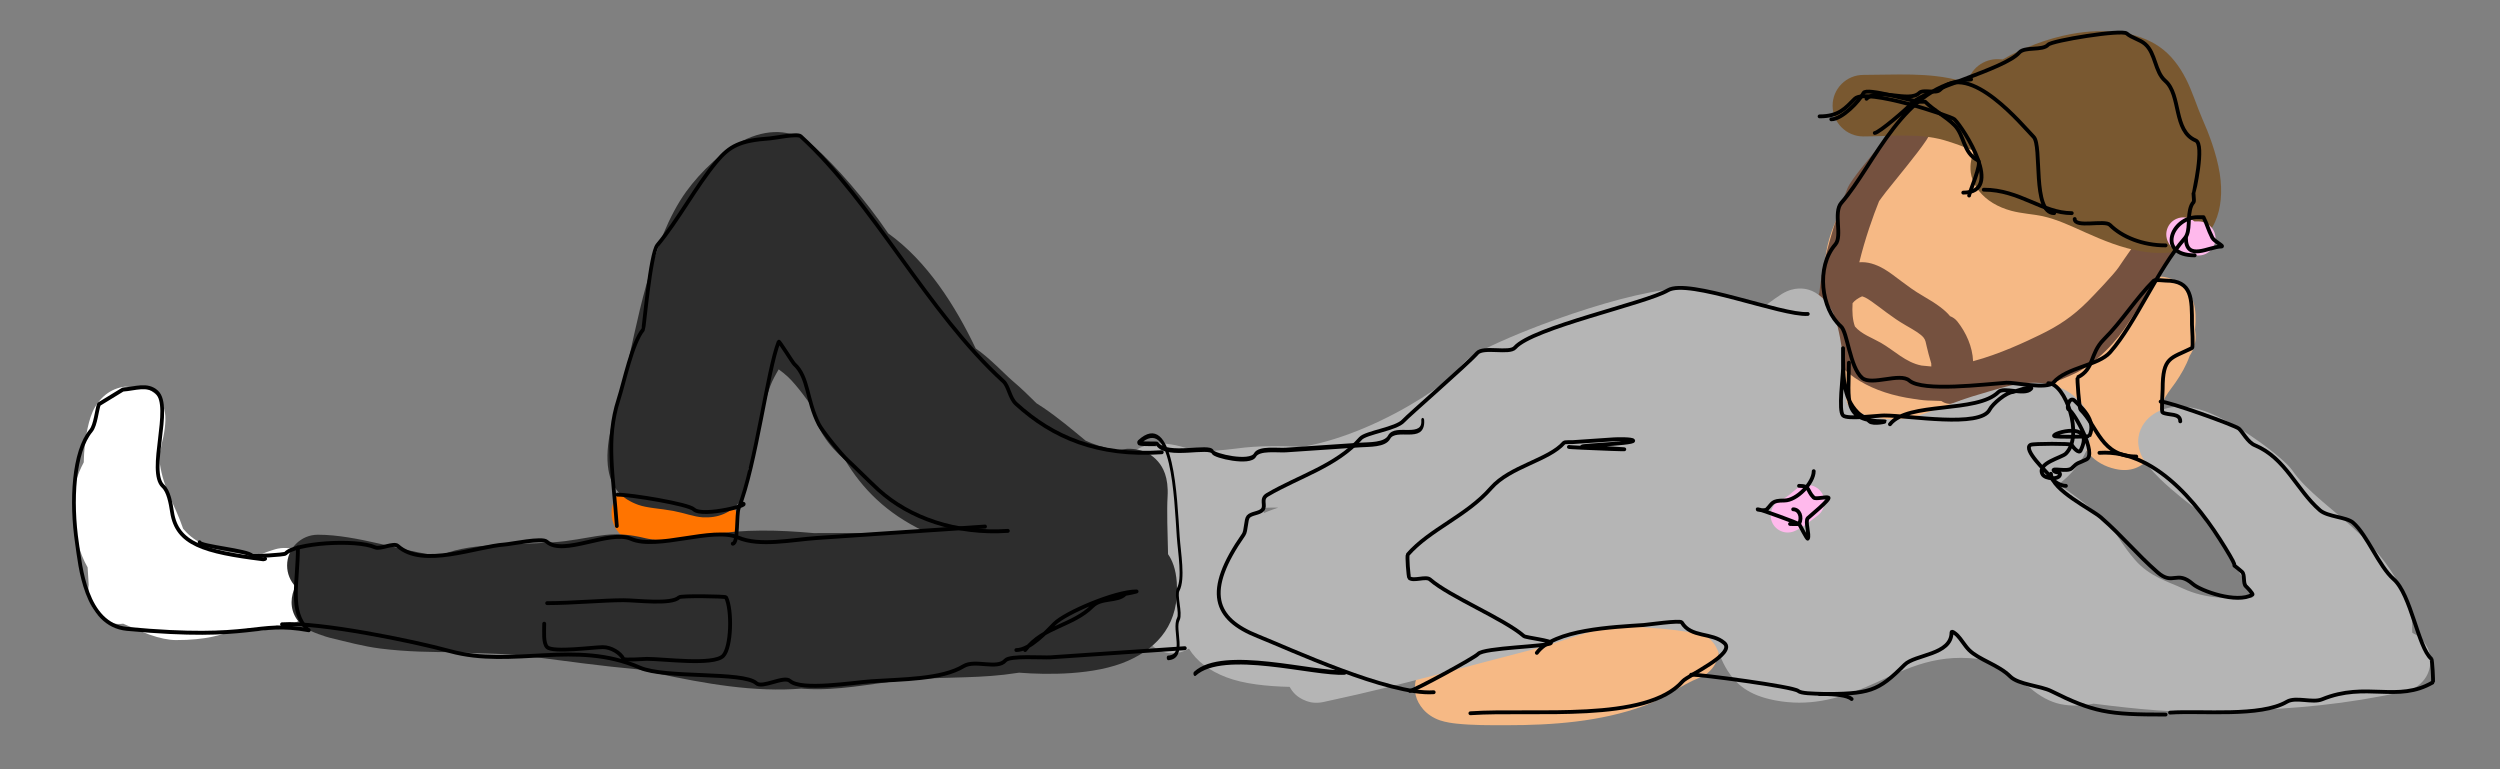 <?xml version="1.0" encoding="UTF-8" standalone="no"?>
<!DOCTYPE svg PUBLIC "-//W3C//DTD SVG 1.1//EN" "http://www.w3.org/Graphics/SVG/1.1/DTD/svg11.dtd">
<svg width="100%" height="100%" viewBox="0 0 650 200" version="1.1" xmlns="http://www.w3.org/2000/svg" xmlns:xlink="http://www.w3.org/1999/xlink" xml:space="preserve" xmlns:serif="http://www.serif.com/" style="fill-rule:evenodd;clip-rule:evenodd;stroke-linecap:round;stroke-linejoin:round;stroke-miterlimit:1.5;">
    <rect x="0" y="0" width="650" height="200" fill="#808080" stroke="none"/>
    <g id="color" transform="matrix(1,0,0,1,-75,-200)">
        <g transform="matrix(1,0,0,1,27.807,34.812)">
            <path d="M214.205,306.551C219.486,306.551 223.249,306.878 228.919,308.289C233.204,309.355 237.548,306.742 238.614,302.457C239.681,298.172 237.068,293.828 232.783,292.762C225.623,290.981 220.873,290.551 214.205,290.551C209.79,290.551 206.205,294.136 206.205,298.551C206.205,302.966 209.79,306.551 214.205,306.551Z" style="fill:rgb(255,116,0);"/>
        </g>
        <g transform="matrix(1,0,0,1,27.807,34.812)">
            <path d="M68.97,285.394C69.009,283.853 69.085,282.479 69.206,281.337C69.428,279.253 70.11,273.986 71.942,270.964C74.04,267.504 77.157,265.649 81.004,265.649C80.227,265.649 79.015,265.961 79.015,265.961C79.015,265.961 84.557,265.644 86.172,266.619C87.484,267.411 89.455,268.744 90.086,272.499C90.467,274.763 89.846,278.303 89.259,280.498C89.131,281.397 88.928,282.267 88.652,283.121C88.637,284.198 88.654,285.14 88.727,285.618C89.81,292.735 92.573,296.089 94.808,302.654C95.077,302.968 95.352,303.271 95.63,303.563C98.726,306.821 103.375,308.218 107.571,308.848C110.621,309.305 113.48,309.405 115.402,309.154C117.257,308.424 118.907,307.928 119.461,307.824C123.657,307.034 125.925,309.261 126.539,309.835C128.949,312.088 129.964,314.943 128.526,318.61C128.503,318.667 128.457,318.815 128.365,319.028C128.518,320.361 128.336,321.75 127.77,323.07C126.284,326.538 122.632,328.417 119.068,327.804C117.089,329.115 114.548,329.535 112.123,328.726L111.68,328.57C111.261,328.753 110.933,328.89 110.758,328.954C109.046,329.58 107.67,329.562 106.771,329.444C105.368,330.044 100.838,331.66 92.874,331.608C91.046,331.596 88.663,331.111 86.144,330.221C84.094,329.497 81.257,328.264 79.221,327.344C77.274,327.617 75.153,327.222 73.061,325.394C72.834,325.195 70.887,323.797 70.271,319.876C70.121,318.925 70.13,318.061 70.254,317.275L70.161,315.713L69.971,312.698C67.843,309.027 66.267,303.783 66.205,295.988C66.173,291.917 67.284,288.567 68.97,285.394Z" style="fill:white;"/>
        </g>
        <g transform="matrix(1,0,0,1,-10.104,30.513)">
            <path d="M574.381,211.034C574.507,209.625 574.994,208.098 576.231,206.575C577.902,204.519 580.285,202.958 583.154,202.038C587.272,200.717 592.657,200.84 595.915,201.247C601.043,201.888 606.173,203.886 611.182,206.514C617.268,209.706 623.184,213.891 628.79,216.538C629.808,217.019 631.548,216.857 633.321,216.957C636.954,217.16 640.715,217.428 643.366,218.225C649.551,220.083 652.394,224.127 651.926,229.724C651.722,232.162 650.761,234.643 649.247,237.114C648.445,238.422 647.373,239.742 646.577,241.2L646.649,241.374C648.237,241.437 649.534,241.875 650.561,242.388C652.827,243.519 654.628,245.437 655.513,248.44C655.979,250.024 656.098,252.409 655.82,255.263C656.157,257.04 655.964,258.787 655.223,260.51C655.013,260.998 654.752,261.5 654.417,262.003C653.489,264.617 652.178,266.829 650.724,268.954C649.127,271.289 647.042,273.342 646.595,277.17C646.613,277.725 646.703,280.843 646.51,282.461C646.201,285.049 645.206,287.123 644.071,288.456C641.946,290.951 639.085,292.343 635.018,291.405C629.557,290.144 626.381,286.326 625.187,281.426C624.836,279.989 624.707,278.445 624.762,276.889C622.192,276.193 619.697,274.507 617.802,271.257C617.467,270.683 617.186,270.083 616.965,269.457C615.596,269.441 614.255,269.389 612.977,269.331C611.745,269.275 609.483,268.924 607.616,268.236C605.315,268.838 603.07,269.571 600.969,270.565C600.937,270.991 600.864,271.366 600.741,271.66C600.006,273.407 598.628,275.901 594.27,276.773C592.504,277.126 589.367,278.525 586.11,279.509C582.85,280.494 579.502,281.127 576.677,281.023C571.114,280.818 566.914,278.352 564.771,273.211C563.532,270.236 563.596,267.224 564.681,264.274C564.945,263.559 565.309,262.842 565.731,262.139C564.796,260.217 564.1,258.082 563.262,256.195C562.524,254.537 561.892,252.904 561.372,251.292C560.334,249.753 559.978,248.056 560.091,246.328C558.173,236.2 560.844,226.728 568.842,216.645C570.998,213.925 572.677,212.273 574.381,211.034Z" style="fill:rgb(246,185,133);"/>
        </g>
        <g transform="matrix(1,0,0,1,-10.104,30.513)">
            <path d="M520.073,331.231C520.411,331.078 520.752,330.932 521.097,330.794C525.197,329.154 529.857,331.151 531.496,335.251C533.136,339.351 531.139,344.01 527.04,345.65C522.062,347.641 517.723,351.113 512.585,352.993C501.22,357.151 488.804,358.043 476.785,358.043C472.412,358.043 468.071,358.083 463.716,357.62C463.048,357.549 461.025,357.31 459.477,356.772C457.596,356.118 456.116,355.036 455.159,353.936C453.205,351.691 452.435,349.005 453.347,345.812C453.996,343.541 455.676,341.097 458.905,339.471C462.604,337.608 470.824,336.787 473.031,336.411C486.693,334.086 501.298,334.014 514.657,330.674C516.546,330.202 518.446,330.445 520.073,331.231Z" style="fill:rgb(246,185,133);"/>
        </g>
        <g transform="matrix(1,0,0,1,-10.104,30.513)">
            <path d="M579.208,199.99C579.62,197.971 581.408,196.45 583.549,196.45C585.994,196.45 587.98,198.435 587.98,200.881C587.98,201.784 587.417,203.751 585.866,206.062C583.462,209.645 578.508,215.517 575.495,219.333C574.72,220.315 573.822,221.569 573.657,221.801C572.108,225.642 570.001,231.583 568.523,237.679C570.604,237.508 572.749,238.129 575.012,239.453C577.773,241.071 580.913,244.036 584.947,246.35C588.913,248.626 590.905,250.199 592.12,251.69C592.853,251.965 593.523,252.438 594.043,253.099C596.314,255.989 597.955,259.654 598.108,263.402C605.062,261.538 611.784,258.341 615.44,256.572C620.273,254.232 623.919,251.85 627.931,247.838C629.336,246.432 634.832,240.69 635.929,239.018C636.525,238.109 643.444,228 644.801,226.853C646.523,225.397 648.148,225.658 648.88,225.835C649.964,226.096 650.85,226.684 651.51,227.641C651.897,228.202 652.307,229.018 652.307,230.216C652.307,230.586 652.266,231.211 651.956,232.015C651.768,232.503 651.249,233.511 650.457,234.838C647.418,239.929 639.722,251.443 638.708,253.085C635.564,258.175 630.214,263.853 624.662,266.544C617.222,270.151 605.957,273.084 594.891,273.652C594.295,274.078 593.738,274.231 593.478,274.303C592.151,274.668 590.935,274.508 589.849,273.743C588.999,273.729 588.155,273.698 587.317,273.651C585.941,273.631 584.61,273.516 583.342,273.289C583.1,273.259 582.857,273.226 582.615,273.192C572.214,271.718 563.59,267.183 559.657,258.829C557.258,255.31 556.521,251.304 557.414,247.678C557.593,246.951 557.837,246.233 558.15,245.535C558.265,244.313 558.428,243.063 558.636,241.797C560.051,233.17 563.322,223.706 565.518,218.288C565.823,217.537 567.138,215.597 569.045,213.207C572.38,209.025 577.754,202.774 579.208,199.99ZM569.253,246.534C568.183,247.003 567.343,247.6 566.774,248.306C566.635,250.63 566.771,252.723 567.389,254.379C569.072,256.383 571.924,257.345 574.131,258.616C577.67,260.654 580.583,263.722 584.694,264.528C585.535,264.631 586.388,264.713 587.25,264.773L587.246,264.642L587.229,263.972C586.662,262.156 586.332,260.739 586.047,259.568C585.817,258.617 585.762,257.931 585.267,257.305C584.504,256.341 583.113,255.514 580.537,254.037C577.044,252.033 574.183,249.575 571.67,247.834C571.116,247.45 570.589,247.11 570.074,246.847C569.819,246.717 569.389,246.576 569.253,246.534Z" style="fill:rgb(117,81,63);"/>
        </g>
        <g transform="matrix(1,0,0,1,-10.104,30.513)">
            <path d="M543.854,249.1C545.895,247.607 547.688,246.329 548.44,245.878C551.723,243.905 554.408,244.539 555.39,244.827C557.428,245.427 560.487,247.444 562.135,251.917C564.256,257.675 565.325,271.033 565.175,272.991C564.971,275.646 567.679,276.587 569.911,277.274C576.671,279.354 581.05,278.544 585.72,276.936C589.928,275.486 594.315,273.56 599.942,271.952C603.165,271.031 607.872,269.375 612.188,269.055C616.937,268.702 621.308,269.807 624.629,272.675C628.846,276.316 629.551,280.91 628.006,285.553C626.705,289.461 623.087,293.431 620.481,295.255L620.294,295.381C636.996,307.055 633.753,307.602 640.17,315.02C644.046,319.5 648.998,320.779 652.593,322.457C658.76,325.336 664.696,325.115 670.762,324.873C670.365,323.143 669.303,321.515 668.306,319.902C666.26,316.59 664.013,313.438 662.623,310.567C661.549,309.282 658.569,305.616 658.002,303.919C657.9,303.611 657.812,303.308 657.743,303.008C654.644,300.898 649.967,297.13 646.734,294.008C644.349,291.705 642.693,289.544 642.082,288.333C640.08,284.36 641.341,281.289 642.578,279.521C645.094,275.922 650.885,273.722 658.34,276.38C666.963,279.452 679.044,288.749 681.077,291.749C684.839,297.303 692.395,302.326 698.653,308.359C703.522,313.053 707.676,318.228 710.086,324.114C710.815,325.492 711.407,326.901 711.754,328.286C712.172,329.954 712.365,331.618 712.256,333.25L712.304,333.986L712.305,334.022L712.311,334.024C713.712,334.671 714.575,335.512 715.136,336.182C716.87,338.253 717.26,340.463 716.904,342.636C716.667,344.079 716.057,345.767 714.351,347.306C713.87,347.74 713.098,348.363 711.813,348.865C711.306,349.063 709.333,349.525 704.669,350.413C689.321,353.337 677.503,353.889 662.236,354.499C651.247,354.939 640.647,353.869 629.436,352.44C626.48,353.015 623.563,353.136 620.79,352.548C618.271,352.013 615.489,350.598 612.845,348.275C611.178,347.482 609.846,346.652 608.683,345.841C605.51,343.627 604.626,341.078 597.117,340.599C585.684,339.869 577.841,344.956 569.975,348.236C562.627,351.299 555.29,353.228 546.605,351.574C539.52,350.225 536.438,347.229 534.282,343.869C533.506,342.659 532.885,341.349 532.281,339.955C531.69,338.592 531.215,336.98 529.539,335.535C528.518,334.655 526.749,334.373 524.913,333.996C520.217,333.033 514.861,332.815 511.573,332.529C500.804,331.592 493.878,335.727 483.97,338.261C466.638,342.695 449.05,347.739 431.608,351.477L430.106,351.804L429.255,351.996C428.65,352.124 428.294,352.156 428.235,352.161C426.228,352.362 425.046,351.847 424.64,351.695C422.348,350.839 421.13,349.416 420.425,348.072C414.537,347.934 408.471,347.317 403.925,345.568C399.576,343.896 396.236,341.433 394.219,338.115C392.462,339.221 390.278,339.646 388.102,339.125C383.807,338.097 381.155,333.777 382.183,329.483C383.178,325.326 381.906,320.492 380.556,315.92C378.692,309.605 376.378,303.676 375.699,299.552C374.831,294.281 376.244,290.446 378.495,288.114C380.255,286.291 382.778,284.862 386.604,284.795C388.878,284.755 392.161,285.322 396.635,287.022C397.855,286.935 403.613,286.51 406.676,286.093C412.384,285.316 418.107,285.412 423.737,285.666C434.826,283.743 446.415,278.242 454.74,272.972C459.549,269.927 463.269,267.185 464.525,265.245C465.024,264.473 466.143,263.131 468.233,261.829C471.049,260.074 477.794,256.988 485.866,253.94C496.166,250.051 508.658,246.178 517.482,244.969C522.655,244.261 526.9,244.545 529.608,245.497C531.485,246.157 537.597,247.317 543.263,248.925L543.854,249.1ZM417.475,301.456C416.237,301.448 414.995,301.465 413.753,301.52L413.739,301.979L413.689,302.881L414.761,302.444C415.22,302.271 415.68,302.098 416.139,301.924L417.475,301.456Z" style="fill:rgb(181,181,181);"/>
        </g>
        <g transform="matrix(1,0,0,1,27.807,34.812)">
            <path d="M241.756,287.158C241.732,289.236 241.467,293.097 239.941,295.105C237.205,298.705 233.842,299.887 229.912,299.692C227.708,299.582 225.052,298.548 222.231,298.024C218.884,297.402 215.487,297.293 213.124,296.441C208.923,294.925 206.185,292.18 205.382,287.36C204.853,284.184 205.172,280.464 206.026,276.656C206.943,272.569 208.495,268.324 209.255,264.98C212.782,249.462 216.445,227.651 225.628,214.97C229.302,209.895 235.475,203.833 241.475,201.23C247.714,198.522 253.863,198.896 258.932,203.383C264.471,208.284 272.3,217.227 278.129,225.86C288.26,233.095 295.636,244.79 300.876,255.793C304.487,258.226 308.579,262.633 310.417,264.18C312.752,266.147 314.754,268.134 316.686,270.043C317.3,270.424 317.904,270.815 318.498,271.218C322.343,273.822 325.894,276.819 329.48,279.775C331.66,280.761 334.138,281.567 337.052,282.143C338.307,282.391 339.392,281.915 340.199,281.882C341.275,281.839 342.251,281.929 343.123,282.122C345.177,282.577 346.866,283.561 348.248,285.149C349.51,286.602 351.064,289.188 350.762,294.357C350.549,297.993 350.746,303.566 350.886,309.278C351.963,310.824 352.907,313.076 353.152,316.577C353.889,327.151 348.467,333.458 340.446,337.005C331.822,340.82 319.32,340.635 312.357,340.099L312.174,340.085C310.867,340.285 309.555,340.462 308.237,340.614C299.356,341.638 290.388,341.121 281.512,342.107C273.199,343.031 264.902,344.829 256.477,344.291L255.531,344.223C254.087,344.34 252.633,344.417 251.169,344.447C238.546,344.705 225.773,341.953 213.228,339.246C203.667,338.372 194.129,337.063 184.625,335.823C180.466,335.281 176.263,335.177 172.077,335.01C171.76,334.997 168.225,334.979 166.218,334.75C159.51,334.762 152.815,334.652 146.155,333.819C141.643,333.255 137.298,332.043 132.882,330.992C132.194,330.828 127.851,329.492 126.299,328.247C123.071,325.658 122.578,322.398 123.286,319.567C123.443,318.938 123.675,318.298 123.998,317.675C122.66,316.247 121.841,314.326 121.841,312.216C121.841,307.801 125.426,304.216 129.841,304.216C140.099,304.216 151.563,308.558 161.843,309.759C162.498,309.326 163.183,309.012 163.862,308.786C172.144,306.025 185.394,307.018 194.124,305.879C203.111,304.707 206.274,302.979 215.151,305.154C219.081,306.117 227.267,304.974 231.412,304.274C240.7,302.705 249.806,302.977 258.783,303.796C268.644,303.718 278.749,303.956 287.438,303.311C277.573,298.575 271.429,292.31 266.861,284.734C262.471,280.991 259.377,276.475 258.078,270.605C257.774,270.165 254.516,265.484 252.058,263.168C251.376,262.525 250.425,261.789 249.659,261.223C248.996,262.328 247.994,264.098 247.48,265.513C245.314,271.467 244.095,278.891 243.132,283.829C242.954,284.742 242.278,286.158 241.756,287.158Z" style="fill:rgb(45,45,45);"/>
        </g>
        <g transform="matrix(7.447,-2.854,5.469,14.269,-5199.46,-2382.4)">
            <path d="M550.075,300.685C550.382,300.685 550.673,300.624 550.978,300.58C551.273,300.538 551.448,300.378 551.367,300.224C551.286,300.07 550.98,299.979 550.684,300.021C550.476,300.051 550.284,300.105 550.075,300.105C549.768,300.105 549.519,300.235 549.519,300.395C549.519,300.555 549.768,300.685 550.075,300.685Z" style="fill:rgb(255,185,236);"/>
        </g>
        <g transform="matrix(1,0,0,1,-10.104,30.513)">
            <path d="M605.808,184.933C611.14,181.902 617.449,179.476 623.651,178.327C632.487,176.691 640.957,177.748 646.592,181.675C649.462,183.676 651.714,186.591 653.446,189.983C655.174,193.369 656.34,197.303 657.697,200.357C659.334,204.04 661.432,209.459 662.24,214.609C662.967,219.242 662.615,223.699 660.996,227.24C657.37,235.173 649.061,236 641.914,234.836C636.792,234.002 631.995,232.019 627.231,229.889C623.601,228.265 619.999,226.528 616.117,225.676C613.902,225.189 610.771,225.026 608.068,224.301C604.568,223.361 601.609,221.629 599.637,219.131C597.542,216.476 597.245,213.978 597.496,211.911C597.629,210.819 597.943,209.756 598.467,208.756C595.88,207.728 593.255,206.694 590.411,205.891C583.791,204.024 576.383,204.962 569.579,204.962C565.164,204.962 561.579,201.378 561.579,196.962C561.579,192.547 565.164,188.962 569.579,188.962C577.808,188.962 586.748,188.234 594.754,190.492C595.386,190.67 596.003,190.864 596.609,191.076C597.452,187.393 600.827,184.716 604.737,184.879L605.808,184.933Z" style="fill:rgb(121,88,48);"/>
        </g>
        <g transform="matrix(1,0,0,1,-10.104,30.513)">
            <path d="M655.641,227.06L656.711,227.053C659.157,227.053 661.142,229.039 661.142,231.484C661.142,233.929 659.157,235.915 656.711,235.915C655.433,235.915 653.421,235.934 651.993,235.352C650.538,234.758 649.409,233.749 648.736,232.267C647.724,230.041 648.71,227.412 650.936,226.4C652.549,225.667 654.374,225.983 655.641,227.06Z" style="fill:rgb(255,185,236);"/>
        </g>
    </g>
    <g id="Outline" transform="matrix(1,0,0,1,-85.104,-169.487)">
        <g transform="matrix(0.998,-0.068,0.068,0.998,15.463,28.754)">
            <path d="M569.632,200.508C551.96,200.508 543.229,220.812 533.799,230.241C531.476,232.565 533.558,238.869 531.512,240.915C526.016,246.411 526.711,257.461 531.512,262.262C533.137,263.886 533.049,272.948 536.086,275.985C538.374,278.272 545.997,275.222 548.285,277.51C551.518,280.743 567.908,279.797 573.443,279.797C575.476,279.797 583.877,282.323 585.642,280.559C589.391,276.81 597.574,277.013 600.889,273.698C608.123,266.464 614.52,253.206 622.236,245.489C624.013,243.712 623.136,239.877 624.524,237.103C624.962,236.226 625.286,236.531 625.286,235.578L625.286,234.053C625.343,233.997 629.114,221.482 626.811,220.33C621.07,217.46 623.882,208.253 619.949,204.32C617.367,201.738 617.993,197.027 615.375,194.409C614.104,193.139 612.071,192.63 610.801,191.36C609.602,190.161 591.229,191.872 590.216,192.884C588.691,194.409 584.117,192.884 582.592,194.409C578.525,198.476 557.22,202.247 553.621,205.845C552.367,207.1 544.836,212.706 543.71,212.706" style="fill:none;stroke:black;stroke-width:1px;"/>
        </g>
        <path d="M640.534,288.183C631.421,288.183 630.576,280.512 626.048,275.985C625.702,275.639 625.099,267.692 625.286,267.598C629.735,265.374 628.343,261.491 632.147,257.687C636.849,252.986 640.407,247.141 645.108,242.44C645.405,242.143 647.692,242.44 648.158,242.44C655.111,242.44 655.019,247.05 655.019,253.875C655.019,254.532 655.419,259.775 655.019,259.975C649.485,262.742 647.395,262.168 647.395,270.648C647.395,271.304 646.996,276.547 647.395,276.747C648.987,277.543 651.97,276.823 651.97,279.034" style="fill:none;stroke:black;stroke-width:1px;"/>
        <g transform="matrix(0.998,-0.068,0.068,0.998,15.463,28.754)">
            <path d="M613.088,287.421C614.955,287.421 631.992,294.889 632.91,295.807C633.798,296.695 634.975,299.508 636.722,300.381C644.567,304.304 646.712,312.642 652.459,318.389C654.33,320.26 659.26,320.616 660.845,322.201C664.329,325.685 666.777,333.978 670.358,337.559C674.654,341.855 675.459,355.62 678.744,358.906C678.972,359.134 678.878,364.938 678.744,365.005C669.198,369.778 661.473,363.541 649.682,367.471C647.126,368.323 642.937,366.27 640.534,367.471C633.423,371.027 618.319,368.234 610.038,368.234" style="fill:none;stroke:black;stroke-width:1px;"/>
        </g>
        <g transform="matrix(0.998,-0.068,0.068,0.998,15.463,28.754)">
            <path d="M596.315,299.619C612.028,299.619 622.793,317.504 628.335,328.59C630.711,333.341 627.617,329.441 631.182,333.005C631.944,333.768 631.182,336.055 631.944,336.817C632.034,336.908 633.808,338.935 633.469,339.104C629.279,341.199 620.148,337.219 618.221,335.292C614.202,331.273 613.104,335.467 609.276,331.639C604.158,326.521 600.875,321.714 595.553,316.391C593.238,314.077 583.355,308.506 583.355,304.193" style="fill:none;stroke:black;stroke-width:1px;"/>
        </g>
        <g transform="matrix(0.998,-0.068,0.068,0.998,15.463,28.754)">
            <path d="M523.126,258.45C516.394,258.45 492.794,247.084 487.29,249.836C481.321,252.821 451.507,257.108 446.604,262.011C445.052,263.563 438.406,261.061 436.693,262.773C434.166,265.301 417.625,277.8 416.391,279.034C414.422,281.003 406.404,281.398 404.956,282.846C398.314,289.488 388.283,291.564 379.797,295.807C377.843,296.784 379.336,298.555 378.272,299.619C377.382,300.508 375.349,300.254 374.46,301.144C373.732,301.872 373.708,304.759 372.935,305.718C361.556,319.854 363.848,327.04 374.823,332.297C382.668,336.055 407.814,349.936 419.441,349.936" style="fill:none;stroke:black;stroke-width:1px;"/>
        </g>
        <g transform="matrix(0.998,-0.068,0.068,0.998,15.463,28.754)">
            <path d="M413.342,349.174C414.382,349.174 430.682,341.745 431.639,340.788C433.191,339.236 449.851,340.111 450.699,339.263C451.278,338.684 444.249,337.387 443.837,336.976C439.009,332.147 425.32,325.461 420.491,320.633C419.475,319.616 416.171,320.887 415.155,319.871C414.902,319.618 414.902,314.025 415.155,313.771C421.323,307.604 431.115,304.812 437.907,298.02C443.22,292.707 453.358,291.826 457.65,287.534C457.852,287.333 459.623,287.534 459.937,287.534L470.61,287.534C471.432,287.534 475.37,287.712 475.62,288.213C476.084,289.139 457.119,288.332 463.617,289.104C488.209,292.028 457.358,288.713 458.902,288.713" style="fill:none;stroke:black;stroke-width:1px;"/>
        </g>
        <g transform="matrix(0.621,-0.042,0.068,0.998,174.15,17.975)">
            <path d="M421.728,279.034C421.728,284.615 410.23,279.859 407.243,282.846C405.251,284.838 398.683,284.371 395.044,284.371L363.787,284.371C360.45,284.371 352.649,283.31 350.826,285.133C348.541,287.419 333.798,284.622 333.291,283.609C332.299,281.624 314.156,284.296 310.419,280.559C310.268,280.407 301.744,280.322 302.795,279.797C317.811,272.289 316.518,294.644 316.518,304.956C316.518,309.272 317.747,315.925 314.994,318.679C313.596,320.076 315.629,324.905 314.231,326.302C311.636,328.898 316.557,336.213 308.895,336.213" style="fill:none;stroke:black;stroke-width:1.2px;"/>
        </g>
        <g transform="matrix(0.621,-0.042,0.068,0.998,174.15,17.975)">
            <path d="M319.568,340.788C332.19,334.477 369.183,343.075 382.084,343.075" style="fill:none;stroke:black;stroke-width:1.2px;"/>
        </g>
        <g transform="matrix(0.998,-0.068,0.068,0.998,15.463,28.754)">
            <path d="M446.887,341.55C451.732,335.767 467.223,336.213 475.095,336.213C476.165,336.213 484.681,335.562 485.006,336.213C487.107,340.414 492.618,339.251 495.68,342.313C498.636,345.269 485.585,350.12 484.244,351.461C474.049,361.657 445.215,356.036 428.59,356.036" style="fill:none;stroke:black;stroke-width:1px;"/>
        </g>
        <g transform="matrix(0.998,-0.068,0.068,0.998,15.463,28.754)">
            <path d="M486.531,349.936C488.528,349.936 512.775,354.833 513.977,356.036C515.417,357.476 525.473,356.858 527.7,359.085" style="fill:none;stroke:black;stroke-width:1px;"/>
        </g>
        <g transform="matrix(0.956,-0.065,0.068,0.998,64.579,30.908)">
            <path d="M317.71,277.368C300.343,277.368 288.497,271.598 279.161,262.262C277.493,260.594 277.511,257.562 276.112,256.163C256.823,236.874 244.212,207.49 225.794,189.072C224.944,188.222 218.744,189.072 217.408,189.072C209.278,189.072 206.356,190.334 202.525,194.165C196.562,200.128 191.091,208.649 184.99,214.75C182.917,216.823 179.8,236.186 179.563,236.422C176.355,239.631 173.463,249.663 171.594,254.154C167.38,264.277 168.821,273.51 168.821,286.89" style="fill:none;stroke:black;stroke-width:1.02px;"/>
        </g>
        <g transform="matrix(0.956,-0.065,0.068,0.998,64.579,30.908)">
            <path d="M274.587,295.044C260.579,295.044 248.214,290.018 240.28,282.084C238.454,280.258 234.25,275.651 232.64,274.041C230.778,272.179 226.218,265.924 225.383,264.064C222.485,257.609 223.531,251.708 219.861,248.038C219.436,247.613 216.181,241.675 216.049,241.938C212.508,249.02 207.6,273.491 202.16,284.371C201.354,285.983 201.433,293.52 199.873,293.52" style="fill:none;stroke:black;stroke-width:1.02px;"/>
        </g>
        <g transform="matrix(0.956,-0.065,0.068,0.998,64.579,30.908)">
            <path d="M268.488,293.52L222.745,293.52C216.089,293.52 206.993,294.792 201.398,291.995C194.802,288.697 179.256,293.885 172.427,290.47C166.776,287.645 153.719,293.871 149.555,289.708C148.395,288.548 139.942,289.708 138.119,289.708C130.404,289.708 115.446,294.481 109.149,288.183C108.171,287.206 104.335,288.826 103.05,288.183C97.854,285.585 81.179,285.658 78.653,288.183C78.31,288.526 69.605,288.385 69.504,288.183C68.805,286.784 55.558,284.826 55.558,283.753" style="fill:none;stroke:black;stroke-width:1.02px;"/>
        </g>
        <g transform="matrix(0.956,-0.065,0.068,0.998,64.579,30.908)">
            <path d="M76.366,306.48C86.405,306.48 111.354,313.06 121.347,316.391C138.058,321.962 155.517,315.56 172.427,324.015C179.085,327.344 200.373,326.802 203.685,330.114C205.21,331.639 211.309,328.59 212.834,330.114C215.673,332.954 229.998,331.639 234.943,331.639C243.181,331.639 253.977,332.414 260.102,329.352C263.344,327.731 269.205,330.922 271.537,328.59C272.775,327.352 281.791,328.59 283.736,328.59L320.33,328.59" style="fill:none;stroke:black;stroke-width:1.02px;"/>
        </g>
        <g transform="matrix(1.221,-0.083,0.087,1.284,40.313,-50.226)">
            <path d="M72.554,288.945C72.431,288.976 72.311,289.056 72.189,289.034C59.657,286.736 54.057,284.735 53.494,278.272C53.328,276.359 53.03,273.995 51.97,272.935C48.793,269.759 55.146,257.052 51.97,253.875C50.097,252.003 47.478,252.904 44.811,252.904L39.548,255.521C39.006,256.604 38.54,259.681 37.484,260.737C33.489,264.732 32.161,274.601 32.907,283.334C33.278,287.683 33.44,299.823 42.269,301.188C69.503,305.398 69.387,301.23 80.779,303.951" style="fill:none;stroke:black;stroke-width:0.8px;"/>
        </g>
        <path d="M648.158,355.273C640.696,355.273 636.04,355.16 631.725,354.272C627.672,353.439 623.92,351.922 618.424,349.174C615.623,347.773 609.886,347.497 607.751,345.362C604.73,342.341 599.622,341.045 597.078,338.501C595.953,337.376 594.962,335.623 594.028,334.689C593.626,334.287 592.503,333.358 592.503,333.926C592.503,339.817 583.026,339.592 580.305,342.313C573.272,349.345 571.28,349.936 558.196,349.936" style="fill:none;stroke:black;stroke-width:1px;"/>
        <path d="M576.493,279.797C581.094,273.86 599.124,276.988 604.701,271.41C606.1,270.011 611.42,272.316 613.088,270.648C614.388,269.348 608.561,271.41 608.513,271.41C606.807,271.41 603.159,274.495 602.414,275.985C600.012,280.79 581.526,277.51 574.968,277.51C573.267,277.51 565.377,278.592 564.295,277.51C563.057,276.272 564.295,267.256 564.295,265.311C564.295,261.896 564.295,259.84 564.295,259.975C564.295,267.055 564.15,272.791 568.107,276.747C568.996,277.637 570.267,278.145 571.156,279.034C572.055,279.933 576.239,279.034 574.968,279.034C563.994,279.034 565.82,273.598 565.82,263.787" style="fill:none;stroke:black;stroke-width:1px;"/>
        <g transform="matrix(1,0,0,1,35.878,3.053)">
            <path d="M129.183,330.082C124.401,325.3 126.684,317.956 126.684,308.767" style="fill:none;stroke:black;stroke-width:1px;"/>
        </g>
        <g transform="matrix(1,0,0,1,35.878,3.053)">
            <path d="M315.756,335.451C320.54,329.278 328.105,329.201 333.291,324.015C335.547,321.759 339.766,322.877 341.677,320.966C341.724,320.918 345.01,320.203 344.727,320.203C339.127,320.203 326.201,325.768 323.38,328.59C321.584,330.386 317.043,335.451 313.469,335.451" style="fill:none;stroke:black;stroke-width:1px;"/>
        </g>
        <g transform="matrix(1,0,0,1,35.878,3.053)">
            <path d="M209.784,295.044C213.396,295.044 228.268,297.519 229.606,298.856C231.832,301.083 246.073,297.332 241.804,297.332" style="fill:none;stroke:black;stroke-width:1px;"/>
        </g>
        <path d="M558.196,199.746C563.221,199.746 564.899,197.617 567.344,195.172C570.267,192.249 592.51,199.752 593.266,200.508C595.714,202.957 606.353,219.568 595.553,219.568" style="fill:none;stroke:black;stroke-width:1px;"/>
        <path d="M600.889,218.806C610.225,218.806 616.166,224.905 623.761,224.905" style="fill:none;stroke:black;stroke-width:1px;"/>
        <path d="M648.158,233.291C642.236,233.291 636.865,231.147 633.672,227.954C632.335,226.617 624.524,228.81 624.524,226.429" style="fill:none;stroke:black;stroke-width:1px;"/>
        <path d="M597.078,220.33C597.078,219.558 600.588,211.793 599.365,211.182C595.477,209.238 595.9,204.667 593.266,202.033C590.978,199.746 587.929,198.221 585.642,195.934L584.117,195.934C582.677,195.934 570.371,192.167 569.632,193.647C568.59,195.73 564.051,200.508 561.245,200.508" style="fill:none;stroke:black;stroke-width:1px;"/>
        <path d="M570.394,195.172C573.368,192.198 581.511,196.252 584.117,193.647C585.133,192.63 588.437,193.901 589.454,192.884C597.213,185.125 611.158,202.39 613.85,205.083C616.117,207.349 613.397,224.905 619.187,224.905" style="fill:none;stroke:black;stroke-width:1px;"/>
        <path d="M622.236,295.807C620.228,295.807 618.224,293.882 617.662,292.757C617.523,292.478 610.819,286.268 613.088,285.133C613.743,284.806 623.582,284.775 623.761,285.133C624.171,285.953 625.639,287.478 626.048,286.658C630.033,278.69 618.462,282.122 619.187,282.846C619.518,283.178 628.228,283.062 628.335,282.846C630.391,278.736 625.875,275.049 624.524,273.698C623.153,272.327 622.25,275.611 622.999,275.985C624.468,276.719 630.381,287.542 627.573,288.945C625.382,290.041 625.436,289.558 623.761,291.233C622.668,292.326 618.094,290.902 619.187,291.995C619.589,292.397 620.712,292.189 620.712,292.757C620.712,294.282 616.819,294.121 616.137,292.757C614.676,289.836 621.151,288.505 622.236,287.421C626.922,282.735 622.052,269.123 617.662,269.123" style="fill:none;stroke:black;stroke-width:1px;"/>
        <g transform="matrix(1,0,0,1,35.878,3.053)">
            <path d="M191.487,323.253C197.883,323.253 206.157,322.49 211.309,322.49C214.889,322.49 223.816,323.706 225.794,321.728C226.252,321.27 237.858,321.459 237.992,321.728C239.627,324.997 239.387,334.818 237.23,336.976C234.714,339.492 221.83,337.738 217.408,337.738C216.752,337.738 211.509,338.138 211.309,337.738C210.528,336.176 208.116,334.689 205.972,334.689C203.663,334.689 192.956,336.158 191.487,334.689C190.436,333.638 190.724,330.628 190.724,328.59" style="fill:none;stroke:black;stroke-width:1px;"/>
        </g>
        <path d="M556.671,291.995C556.671,295.002 552.291,299.619 549.047,299.619C545.67,299.619 546.025,300.353 544.473,301.906C543.934,302.445 541.423,301.906 542.186,301.906C542.972,301.906 552.746,305.605 552.859,305.718C553.048,305.907 554.976,309.871 555.146,309.53C555.656,308.51 554.347,304.992 555.146,304.193C555.459,303.88 561.183,299.207 560.483,298.856C559.883,298.556 557.179,299.365 556.671,298.856C554.818,297.004 555.85,295.807 552.859,295.807" style="fill:none;stroke:black;stroke-width:1px;"/>
        <path d="M550.572,305.718C550.099,305.718 552.814,305.809 552.859,305.718C553.783,303.87 552.901,301.906 551.334,301.906" style="fill:none;stroke:black;stroke-width:1px;"/>
        <path d="M655.725,235.878C645.78,235.878 649.7,225.954 656.489,225.954L658.015,225.954C659.088,228.1 659.091,228.87 660.305,231.298C660.788,232.263 663.675,233.588 662.595,233.588C659.511,233.588 653.435,237.611 653.435,231.298" style="fill:none;stroke:black;stroke-width:1px;"/>
    </g>
</svg>

